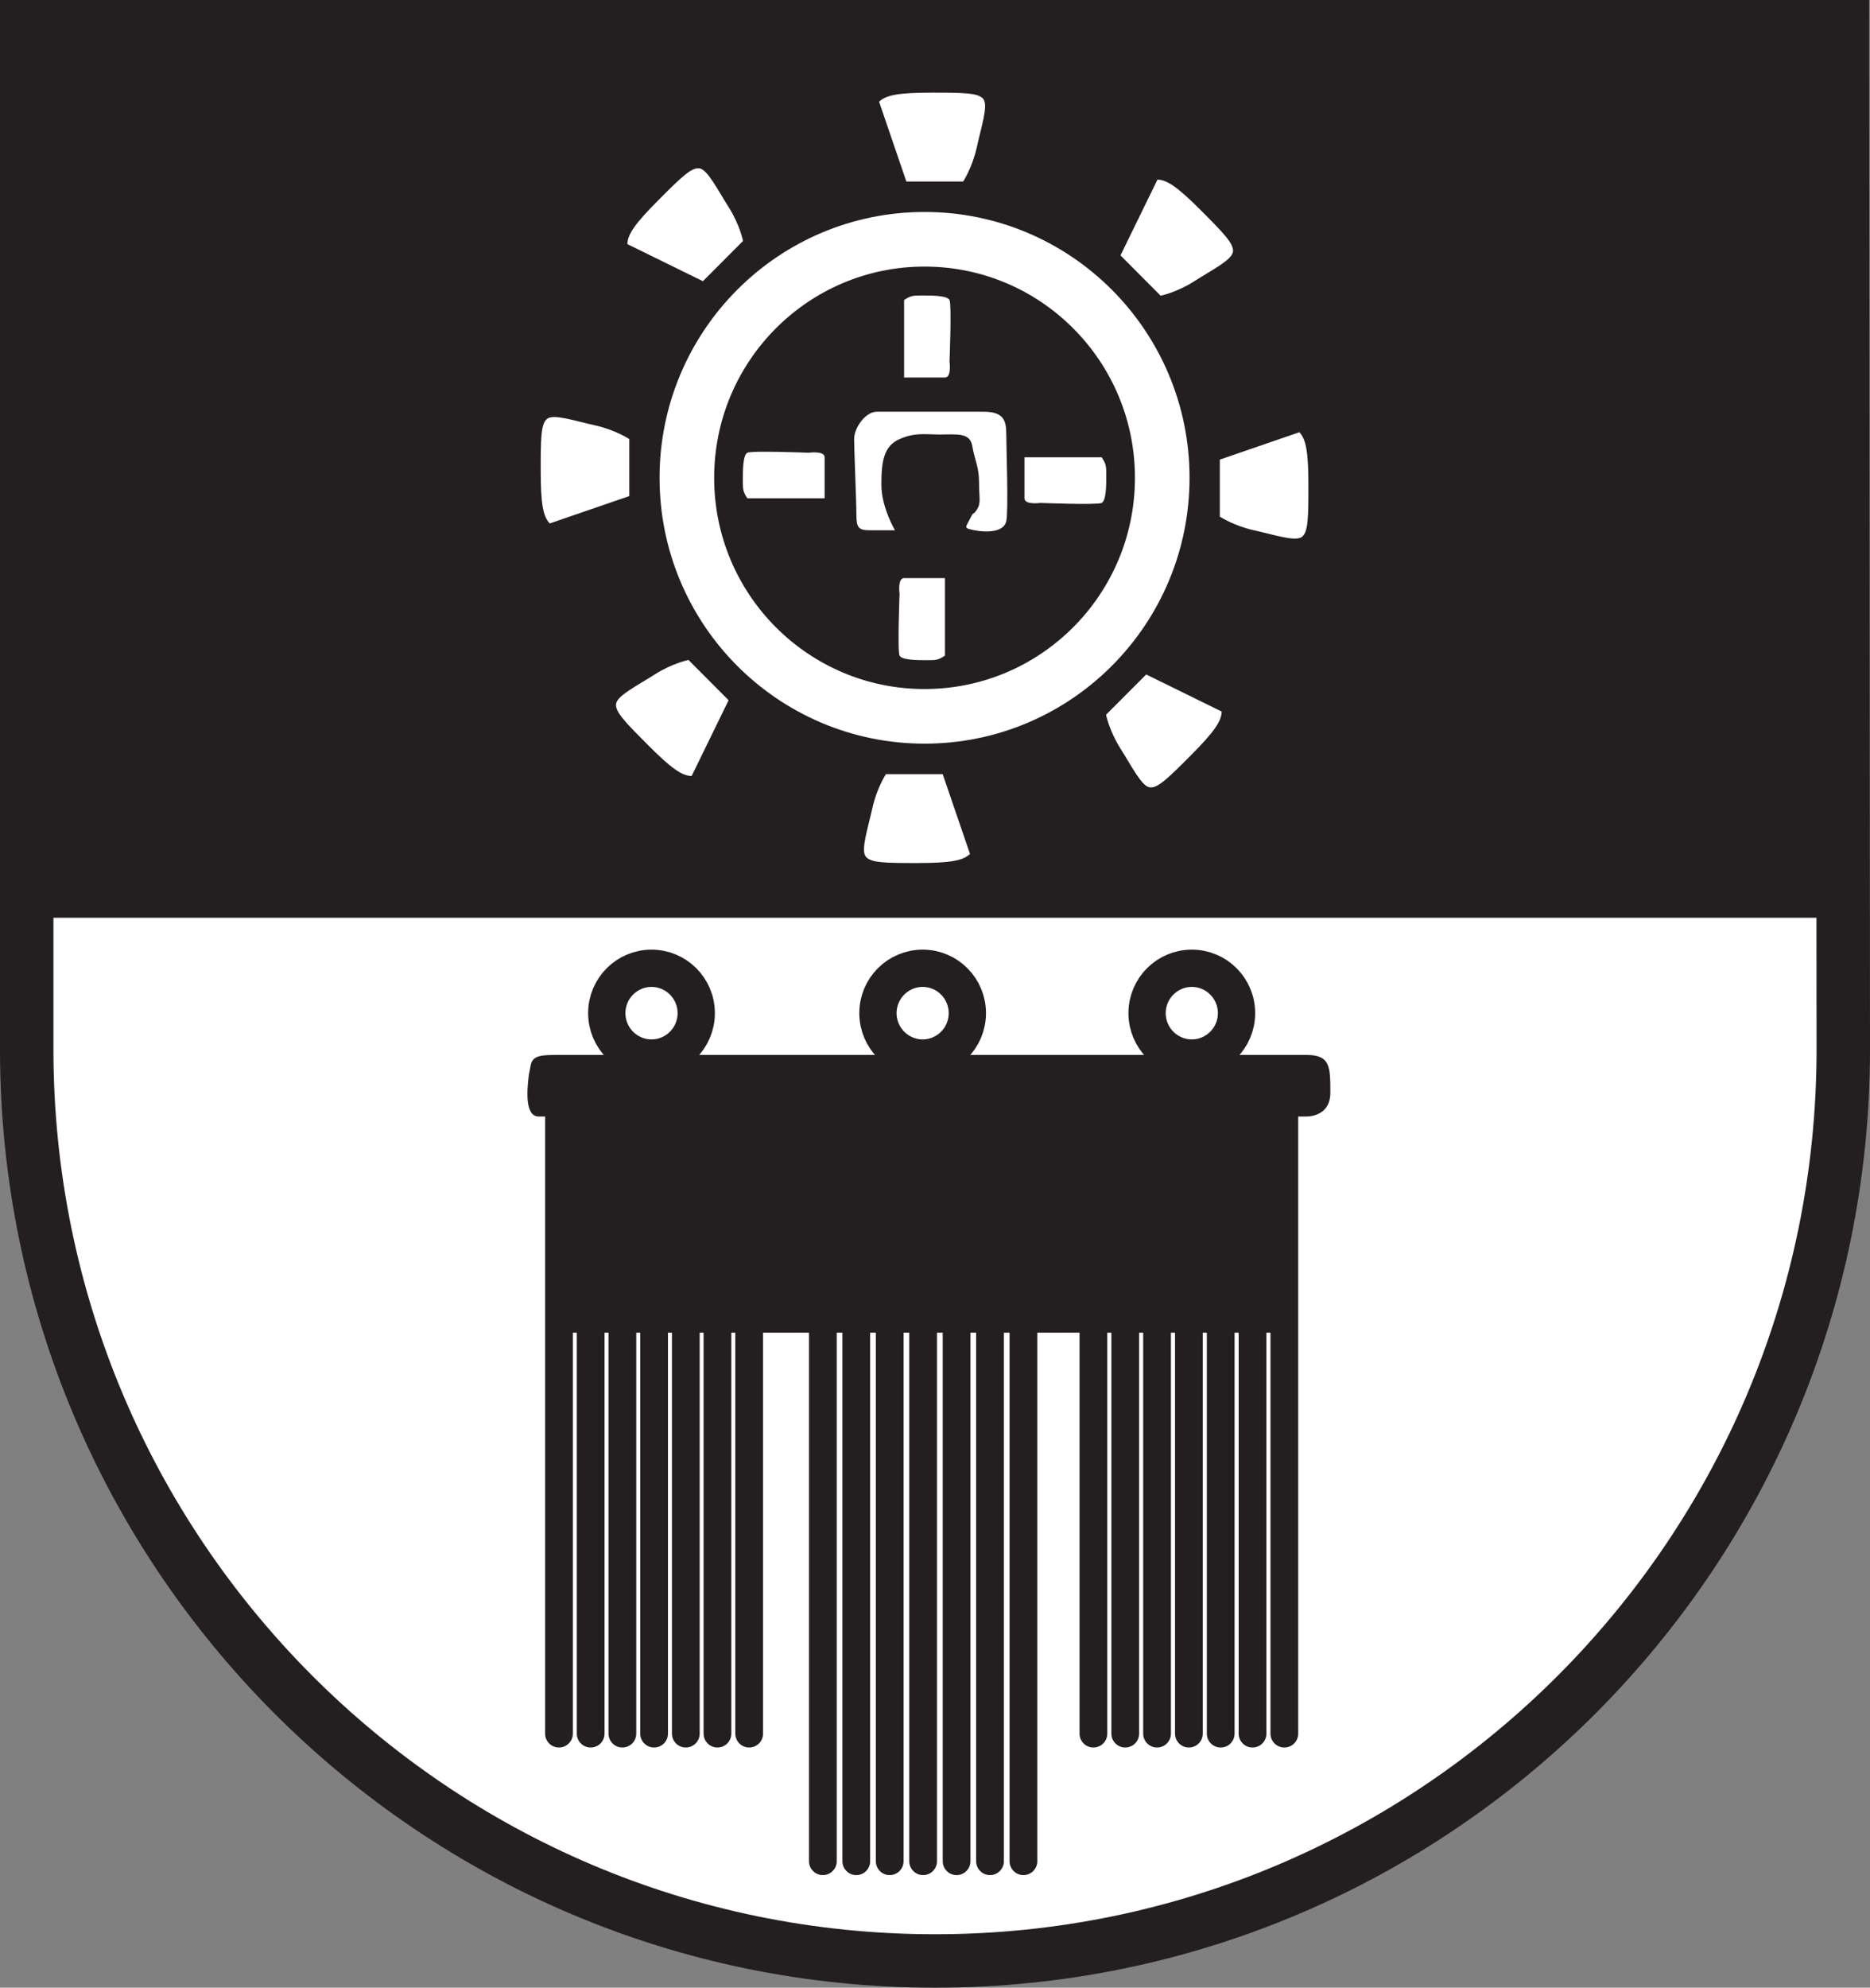 <?xml version="1.0" encoding="UTF-8" standalone="no"?>
<!-- Created with Inkscape (http://www.inkscape.org/) -->
<svg
   xmlns:dc="http://purl.org/dc/elements/1.1/"
   xmlns:cc="http://creativecommons.org/ns#"
   xmlns:rdf="http://www.w3.org/1999/02/22-rdf-syntax-ns#"
   xmlns:svg="http://www.w3.org/2000/svg"
   xmlns="http://www.w3.org/2000/svg"
   xmlns:sodipodi="http://sodipodi.sourceforge.net/DTD/sodipodi-0.dtd"
   xmlns:inkscape="http://www.inkscape.org/namespaces/inkscape"
   version="1.0"
   width="558.173"
   height="593.137"
   id="svg3470"
   sodipodi:version="0.32"
   inkscape:version="0.46"
   sodipodi:docname="Oberschmeien.svg"
   inkscape:output_extension="org.inkscape.output.svg.inkscape">
  <rect width="100%" height="100%" fill="#808080" stroke="none"/>
  <sodipodi:namedview
     inkscape:window-height="669"
     inkscape:window-width="640"
     inkscape:pageshadow="2"
     inkscape:pageopacity="0.0"
     guidetolerance="10.0"
     gridtolerance="10.0"
     objecttolerance="10.0"
     borderopacity="1.0"
     bordercolor="#666666"
     pagecolor="#ffffff"
     id="base"
     showgrid="false"
     inkscape:zoom="0.43901235"
     inkscape:cx="372.04724"
     inkscape:cy="343.95387"
     inkscape:window-x="23"
     inkscape:window-y="23"
     inkscape:current-layer="svg3470" />
  <defs
     id="defs3472">
    <inkscape:perspective
       sodipodi:type="inkscape:persp3d"
       inkscape:vp_x="0 : 526.18109 : 1"
       inkscape:vp_y="0 : 1000 : 0"
       inkscape:vp_z="744.09448 : 526.18109 : 1"
       inkscape:persp3d-origin="372.04724 : 350.78739 : 1"
       id="perspective29" />
  </defs>
  <path
     style="fill:#ffffff;fill-opacity:1;fill-rule:nonzero;stroke:#231f20;stroke-width:15.951;stroke-linecap:butt;stroke-linejoin:miter;stroke-miterlimit:4;stroke-dasharray:none;stroke-opacity:1"
     id="path831"
     d="M 550.198,313.17 C 550.198,463.38 428.811,585.162 279.095,585.162 C 129.362,585.162 7.976,463.38 7.976,313.17 L 7.976,7.976 L 549.934,7.976 L 550.198,313.17 z" />
  <path
     style="fill:#231f20;fill-opacity:1;fill-rule:nonzero;stroke:none"
     id="path833"
     d="M 8.173,273.86 L 550.543,273.86 L 550.543,11.317 L 8.173,11.317 L 8.173,273.86 z" />
  <path
     style="fill:none;stroke:#231f20;stroke-width:11.128;stroke-linecap:butt;stroke-linejoin:miter;stroke-miterlimit:4;stroke-dasharray:none;stroke-opacity:1"
     id="path835"
     d="M 275.408,315.721 C 282.766,315.721 288.741,309.73 288.741,302.322 C 288.741,294.931 282.766,288.939 275.408,288.939 C 268.033,288.939 262.057,294.931 262.057,302.322 C 262.057,309.73 268.033,315.721 275.408,315.721 z M 355.739,315.721 C 363.114,315.721 369.089,309.73 369.089,302.322 C 369.089,294.931 363.114,288.939 355.739,288.939 C 348.364,288.939 342.389,294.931 342.389,302.322 C 342.389,309.73 348.364,315.721 355.739,315.721 z M 194.467,315.721 C 201.841,315.721 207.817,309.73 207.817,302.322 C 207.817,294.931 201.841,288.939 194.467,288.939 C 187.092,288.939 181.117,294.931 181.117,302.322 C 181.117,309.73 187.092,315.721 194.467,315.721 z" />
  <path
     style="fill:#231f20;fill-opacity:1;fill-rule:nonzero;stroke:none"
     id="path837"
     d="M 157.857,320.726 C 157.264,325.467 156.671,333.171 160.803,333.171 C 164.935,333.171 389.403,333.171 389.403,333.171 C 389.403,333.171 397.09,333.763 397.09,326.059 C 397.09,318.355 397.09,314.8 389.995,314.8 C 382.9,314.8 171.437,314.8 166.713,314.8 C 161.988,314.8 159.025,314.8 158.433,317.763 C 157.857,320.726 157.857,320.726 157.857,320.726" />
  <path
     style="fill:#231f20;fill-opacity:1;fill-rule:nonzero;stroke:none"
     id="path839"
     d="M 164.342,331.985 L 164.935,397.666 L 387.049,397.666 L 387.049,329.615 L 164.342,331.985" />
  <path
     style="fill:none;stroke:#231f20;stroke-width:8.28;stroke-linecap:round;stroke-linejoin:round;stroke-miterlimit:4;stroke-dasharray:none;stroke-opacity:1"
     id="path841"
     d="M 245.612,555.4 L 245.612,389.37 M 255.588,555.4 L 255.588,389.37 M 265.564,555.4 L 265.564,389.37 M 275.539,555.4 L 275.539,389.37 M 285.531,555.4 L 285.531,389.37 M 295.507,555.4 L 295.507,389.37 M 305.482,555.4 L 305.482,389.37 M 326.372,517.324 L 326.372,366.258 M 335.87,517.324 L 335.87,366.258 M 345.368,517.324 L 345.368,366.258 M 354.867,517.324 L 354.867,366.258 M 364.365,517.324 L 364.365,366.258 M 373.863,517.324 L 373.863,366.258 M 383.361,517.324 L 383.361,329.022 M 166.845,517.324 L 166.845,330.8 M 176.31,517.324 L 176.31,366.258 M 185.775,517.324 L 185.775,366.258 M 195.24,517.324 L 195.24,366.258 M 204.706,517.324 L 204.706,366.258 M 214.155,517.324 L 214.155,366.258 M 223.62,517.324 L 223.62,366.258" />
  <path
     style="fill:none;stroke:#ffffff;stroke-width:16.297;stroke-linecap:round;stroke-linejoin:round;stroke-miterlimit:4;stroke-dasharray:none;stroke-opacity:1"
     id="path843"
     d="M 275.967,213.76 C 315.145,213.76 346.916,181.89 346.916,142.58 C 346.916,103.271 315.145,71.401 275.967,71.401 C 236.773,71.401 205.019,103.271 205.019,142.58 C 205.019,181.89 236.773,213.76 275.967,213.76 z" />
  <path
     style="fill:#ffffff;fill-opacity:1;fill-rule:nonzero;stroke:none"
     id="path845"
     d="M 262.403,30.363 C 264.444,28.322 268.51,27.647 277.992,27.647 C 287.49,27.647 292.231,27.647 293.597,29.672 C 294.947,31.713 292.906,37.837 291.556,43.96 C 290.206,50.084 287.49,54.166 287.49,54.166 L 270.535,54.166 L 262.403,30.363" />
  <path
     style="fill:#ffffff;fill-opacity:1;fill-rule:nonzero;stroke:none"
     id="path847"
     d="M 269.86,89.525 C 271.901,88.176 272.576,88.176 275.292,88.176 C 277.992,88.176 282.749,88.176 283.424,89.525 C 284.099,90.892 283.424,107.896 283.424,107.896 C 283.424,107.896 284.099,112.654 282.058,112.654 C 280.033,112.654 275.967,112.654 275.967,112.654 L 269.86,112.654 L 269.86,89.525" />
  <path
     style="fill:#ffffff;fill-opacity:1;fill-rule:nonzero;stroke:none"
     id="path849"
     d="M 187.273,72.85 C 187.273,69.969 189.677,66.595 196.393,59.862 C 203.093,53.129 206.451,49.771 208.854,50.248 C 211.241,50.726 214.122,56.504 217.48,61.788 C 220.838,67.072 221.793,71.895 221.793,71.895 L 209.809,83.912 L 187.273,72.85" />
  <path
     style="fill:#ffffff;fill-opacity:1;fill-rule:nonzero;stroke:none"
     id="path851"
     d="M 164.095,156.194 C 162.071,154.153 161.396,150.07 161.396,140.539 C 161.396,131.025 161.396,126.267 163.421,124.901 C 165.462,123.535 171.553,125.576 177.66,126.942 C 183.767,128.308 187.833,131.025 187.833,131.025 L 187.833,148.029 L 164.095,156.194" />
  <path
     style="fill:#ffffff;fill-opacity:1;fill-rule:nonzero;stroke:none"
     id="path853"
     d="M 223.077,148.704 C 221.727,146.663 221.727,145.988 221.727,143.272 C 221.727,140.539 221.727,135.782 223.077,135.107 C 224.443,134.416 241.382,135.107 241.382,135.107 C 241.382,135.107 246.139,134.416 246.139,136.457 C 246.139,138.498 246.139,142.58 246.139,142.58 L 246.139,148.704 L 223.077,148.704" />
  <path
     style="fill:#ffffff;fill-opacity:1;fill-rule:nonzero;stroke:none"
     id="path855"
     d="M 206.451,231.554 C 203.57,231.554 200.212,229.151 193.512,222.418 C 186.796,215.686 183.438,212.327 183.915,209.924 C 184.392,207.504 190.154,204.623 195.422,201.265 C 200.706,197.891 205.496,196.936 205.496,196.936 L 217.48,208.953 L 206.451,231.554" />
  <path
     style="fill:#ffffff;fill-opacity:1;fill-rule:nonzero;stroke:none"
     id="path857"
     d="M 289.531,254.814 C 287.49,256.856 283.424,257.53 273.926,257.53 C 264.444,257.53 259.687,257.53 258.337,255.489 C 256.987,253.448 259.012,247.324 260.378,241.201 C 261.728,235.094 264.444,231.011 264.444,231.011 L 281.383,231.011 L 289.531,254.814" />
  <path
     style="fill:#ffffff;fill-opacity:1;fill-rule:nonzero;stroke:none"
     id="path859"
     d="M 282.058,195.636 C 280.033,197.002 279.358,197.002 276.642,197.002 C 273.926,197.002 269.185,197.002 268.51,195.636 C 267.835,194.269 268.51,177.265 268.51,177.265 C 268.51,177.265 267.835,172.507 269.86,172.507 C 271.901,172.507 275.967,172.507 275.967,172.507 L 282.058,172.507 L 282.058,195.636" />
  <path
     style="fill:#ffffff;fill-opacity:1;fill-rule:nonzero;stroke:none"
     id="path861"
     d="M 364.645,212.327 C 364.645,215.208 362.258,218.566 355.542,225.299 C 348.825,232.048 345.484,235.406 343.08,234.929 C 340.677,234.452 337.813,228.674 334.455,223.389 C 331.096,218.089 330.142,213.282 330.142,213.282 L 342.126,201.265 L 364.645,212.327" />
  <path
     style="fill:#ffffff;fill-opacity:1;fill-rule:nonzero;stroke:none"
     id="path863"
     d="M 387.822,128.983 C 389.864,131.025 390.539,135.107 390.539,144.622 C 390.539,154.153 390.539,158.91 388.514,160.276 C 386.473,161.626 380.365,159.585 374.275,158.235 C 368.168,156.869 364.102,154.153 364.102,154.153 L 364.102,137.148 L 387.822,128.983" />
  <path
     style="fill:#ffffff;fill-opacity:1;fill-rule:nonzero;stroke:none"
     id="path865"
     d="M 328.841,136.457 C 330.208,138.498 330.208,139.189 330.208,141.906 C 330.208,144.622 330.208,149.379 328.841,150.07 C 327.491,150.745 310.536,150.07 310.536,150.07 C 310.536,150.07 305.795,150.745 305.795,148.704 C 305.795,146.663 305.795,142.58 305.795,142.58 L 305.795,136.457 L 328.841,136.457" />
  <path
     style="fill:#ffffff;fill-opacity:1;fill-rule:nonzero;stroke:none"
     id="path867"
     d="M 345.484,53.607 C 348.348,53.607 351.706,56.01 358.422,62.743 C 365.139,69.475 368.48,72.85 368.003,75.253 C 367.526,77.657 361.78,80.537 356.496,83.912 C 351.229,87.27 346.438,88.241 346.438,88.241 L 334.455,76.208 L 345.484,53.607" />
  <path
     style="fill:#ffffff;fill-opacity:1;fill-rule:nonzero;stroke:none"
     id="path869"
     d="M 267.144,158.235 C 267.144,158.235 263.078,151.42 263.078,144.622 C 263.078,137.823 263.753,133.066 268.51,131.025 C 273.251,128.983 275.967,129.658 280.708,129.658 C 285.449,129.658 289.531,128.983 290.206,133.066 C 290.881,137.148 292.231,139.189 292.231,143.947 C 292.231,148.704 292.906,150.07 291.556,152.112 C 290.206,154.153 290.881,152.112 289.531,154.828 C 288.165,157.544 287.49,157.544 290.881,158.235 C 294.272,158.91 299.688,158.91 300.363,155.503 C 301.054,152.112 300.363,133.741 300.363,129.658 C 300.363,125.576 299.688,122.86 293.597,122.86 C 287.49,122.86 265.119,122.86 261.728,122.86 C 258.337,122.86 254.946,127.617 254.946,131.025 C 254.946,134.416 255.621,149.379 255.621,153.461 C 255.621,157.544 256.296,158.235 259.687,158.235 C 263.078,158.235 267.144,158.235 267.144,158.235" />
</svg>
